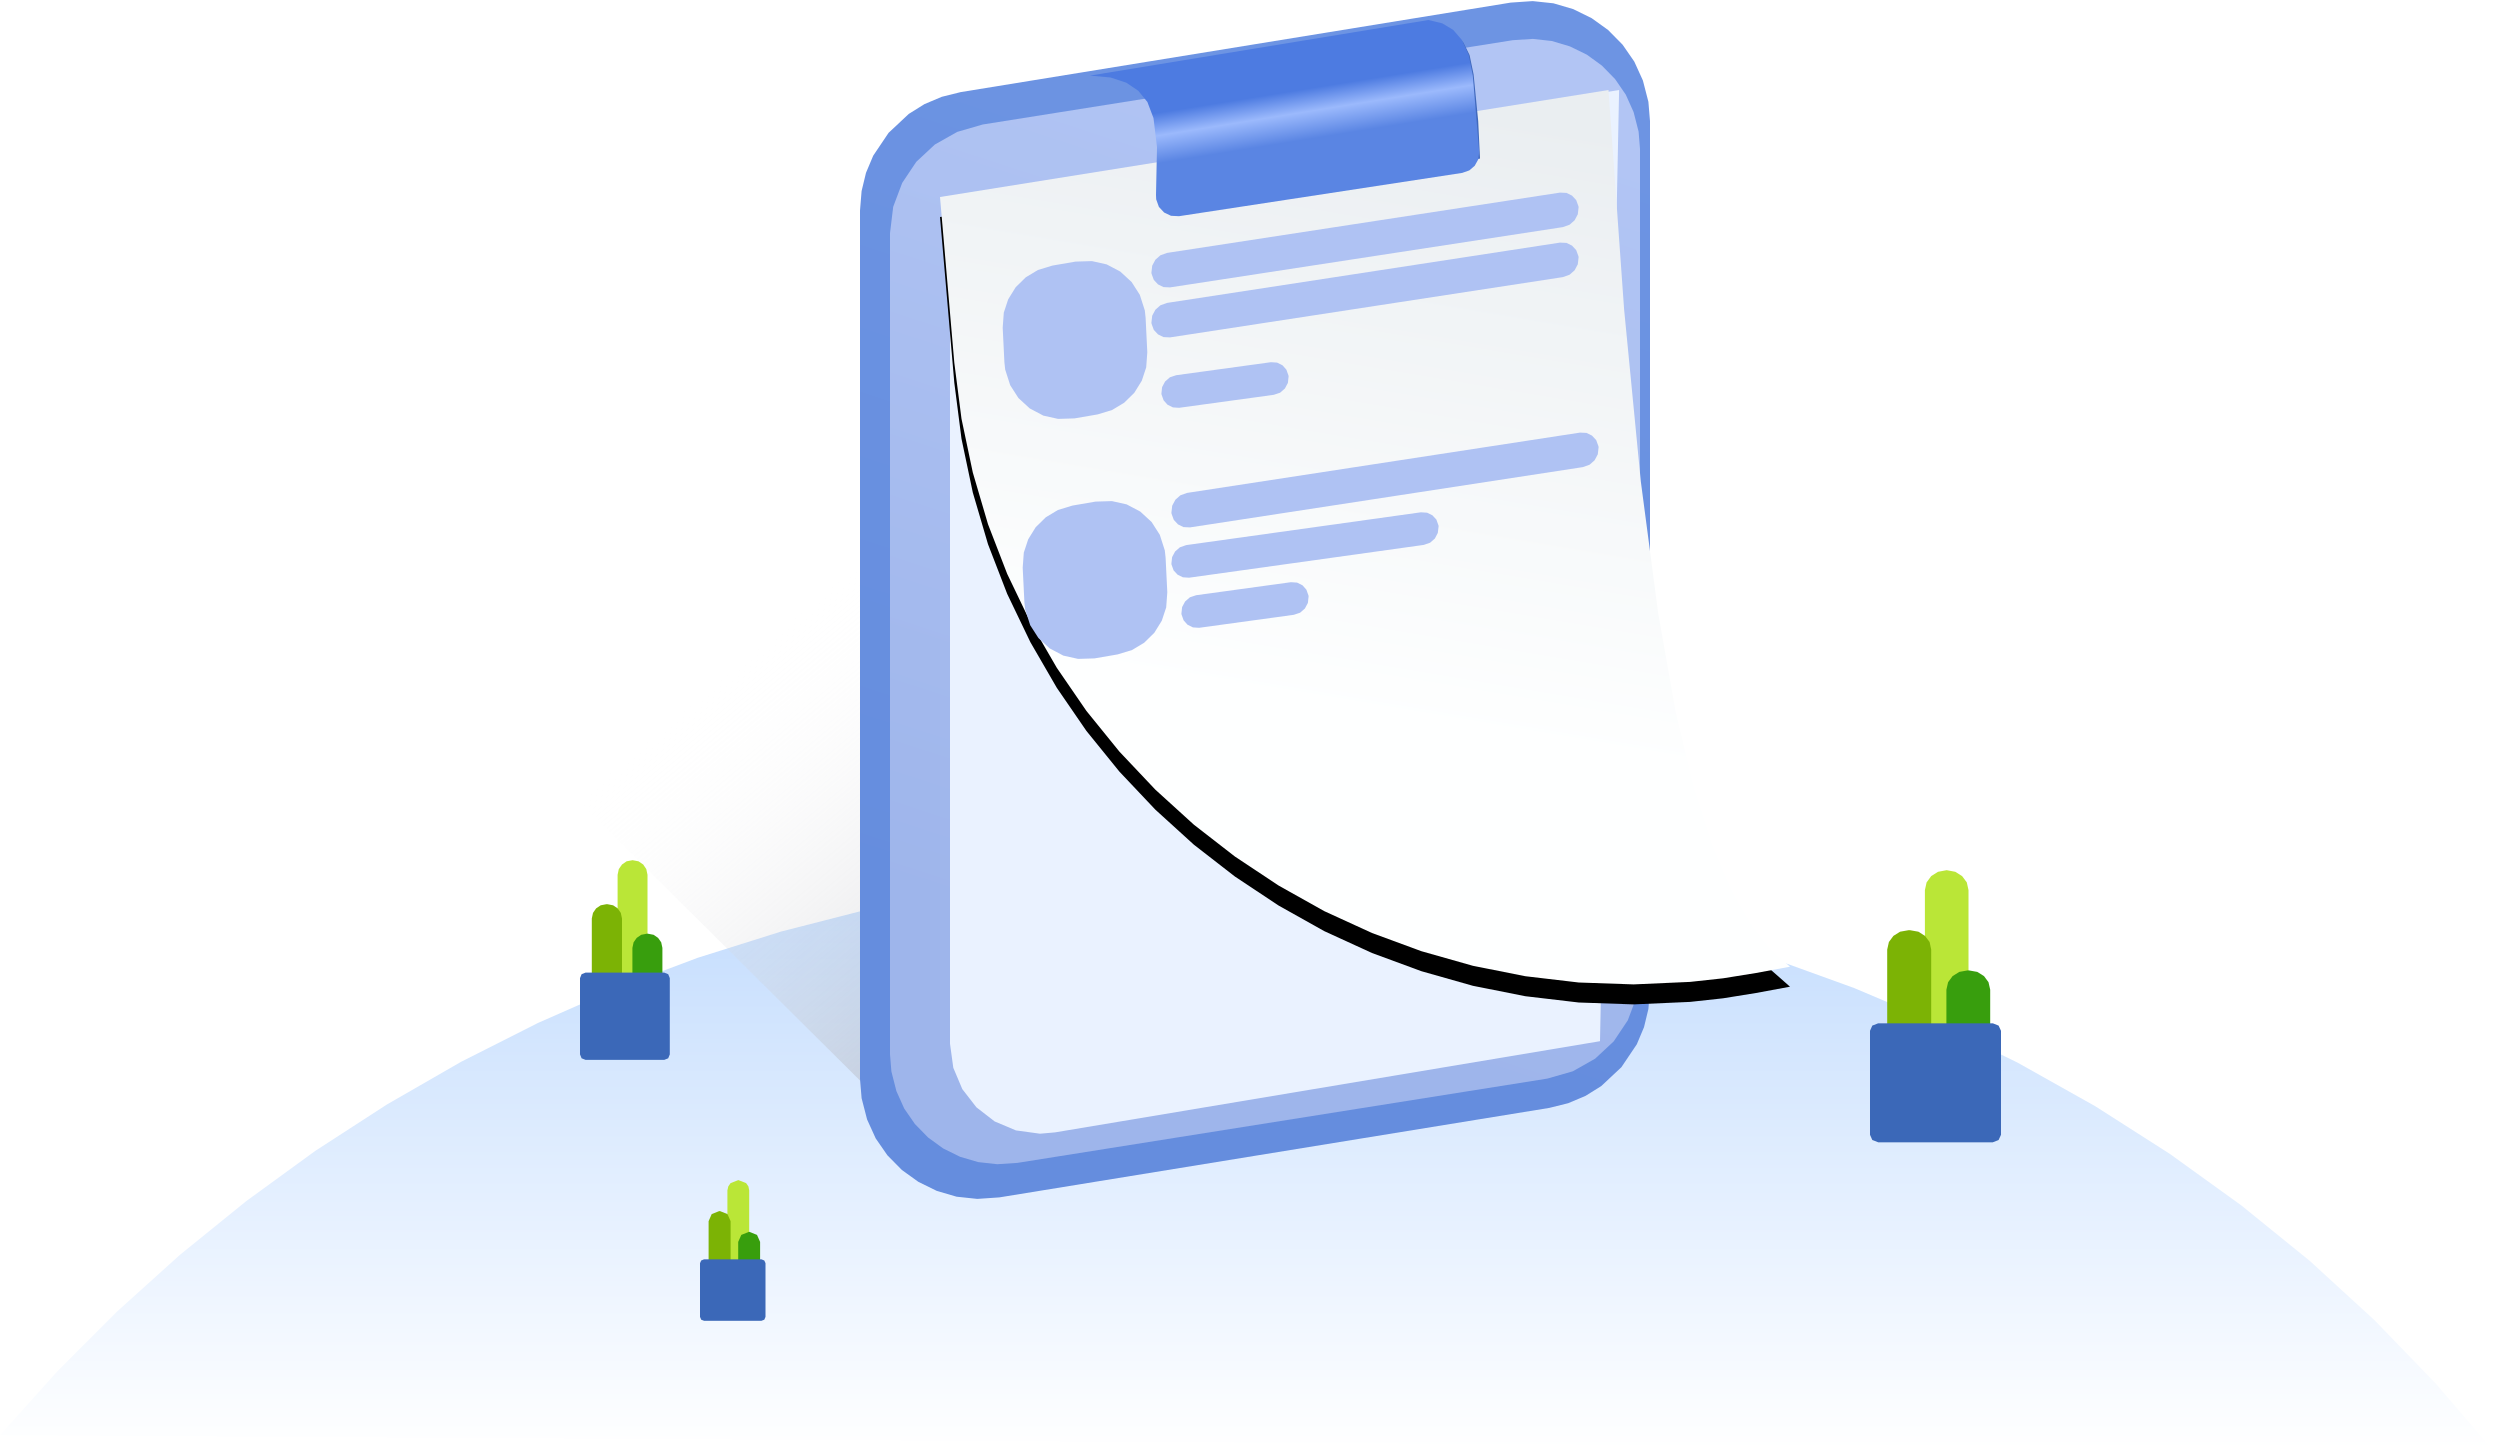 <?xml version="1.0" standalone="no"?><!DOCTYPE svg PUBLIC "-//W3C//DTD SVG 1.1//EN" "http://www.w3.org/Graphics/SVG/1.1/DTD/svg11.dtd"><svg height="145" legacy-metrics="false" node-id="1" sillyvg="true" template-height="145" template-width="250" version="1.1" viewBox="0 0 250 145" width="250" xmlns="http://www.w3.org/2000/svg" xmlns:xlink="http://www.w3.org/1999/xlink"><defs node-id="77"><linearGradient gradientUnits="objectBoundingBox" id="linearGradient-1" node-id="7" x1="0.5" x2="0.5" y1="0" y2="1"><stop offset="0" stop-color="#c1dbfe"></stop><stop offset="1" stop-color="#ffffff"></stop></linearGradient><linearGradient gradientUnits="objectBoundingBox" id="linearGradient-2" node-id="10" x1="0.537" x2="0.147" y1="0.69" y2="0.396"><stop offset="0" stop-color="#adaeb6"></stop><stop offset="1" stop-color="#ffffff" stop-opacity="0"></stop></linearGradient><linearGradient gradientUnits="objectBoundingBox" id="linearGradient-3" node-id="13" x1="0.5" x2="0.324" y1="0" y2="0.826"><stop offset="0" stop-color="#6d94e3"></stop><stop offset="1" stop-color="#658dde"></stop></linearGradient><linearGradient gradientUnits="objectBoundingBox" id="linearGradient-4" node-id="16" x1="0.5" x2="0.32" y1="0" y2="0.826"><stop offset="0" stop-color="#b2c5f4"></stop><stop offset="1" stop-color="#9eb5eb"></stop></linearGradient><filter height="1.161" id="filter-7" node-id="23" width="1.341" x="-0.171" y="-0.123"><feOffset color-interpolation-filters="linearRGB" dx="0" dy="2" in="SourceAlpha" result="shadowOffsetOuter1"></feOffset><feGaussianBlur color-interpolation-filters="linearRGB" in="shadowOffsetOuter1" result="shadowBlurOuter1" stdDeviation="4.5 4.5"></feGaussianBlur><feColorMatrix color-interpolation-filters="linearRGB" in="shadowBlurOuter1" result="result3" type="matrix" values="0 0 0 0 0.654 0 0 0 0 0.654 0 0 0 0 0.654 0 0 0 0.145 0"></feColorMatrix></filter><linearGradient gradientUnits="objectBoundingBox" id="linearGradient-5" node-id="19" x1="0.5" x2="0.391" y1="0" y2="0.684"><stop offset="0" stop-color="#eaeef1"></stop><stop offset="1" stop-color="#feffff"></stop></linearGradient><linearGradient gradientUnits="objectBoundingBox" id="linearGradient-8" node-id="27" x1="0.5" x2="0.575" y1="0.369" y2="0.603"><stop offset="0" stop-color="#4d7be1"></stop><stop offset="0.452" stop-color="#9bb9fc"></stop><stop offset="1" stop-color="#5a85e3"></stop></linearGradient></defs><g node-id="187"><g node-id="188"><path d="M 249.28 145.00 L 243.55 138.33 L 237.46 132.03 L 230.99 126.10 L 224.13 120.54 L 216.97 115.38 L 209.52 110.62 L 201.77 106.27 L 193.69 102.31 L 185.43 98.81 L 176.95 95.74 L 168.25 93.12 L 159.29 90.93 L 150.26 89.23 L 141.09 88.00 L 131.76 87.26 L 122.26 87.00 L 113.06 87.27 L 104.07 88.02 L 95.27 89.26 L 86.64 90.97 L 78.09 93.16 L 69.77 95.78 L 61.69 98.82 L 53.81 102.29 L 46.11 106.18 L 38.69 110.45 L 31.54 115.08 L 24.64 120.10 L 18.01 125.47 L 11.70 131.16 L 5.70 137.17 L 0.00 143.52 L 5.81 143.55 L 21.73 143.65 L 45.51 143.79 L 74.92 143.96 L 107.69 144.16 L 141.59 144.36 L 174.37 144.55 L 203.77 144.73 L 227.56 144.87 L 243.48 144.97 L 249.28 145.00 Z" fill="url(#linearGradient-1)" fill-rule="evenodd" group-id="1,2" id="椭圆形" node-id="34" stroke-linecap="butt" stroke-width="1" target-height="58" target-width="249.284" target-x="0" target-y="87"></path><g node-id="189"><path d="M 93.00 115.00 L 158.00 107.43 L 99.63 46.00 L 49.00 71.32 Z" fill="url(#linearGradient-2)" fill-opacity="0.432" fill-rule="evenodd" group-id="1,2,3" id="路径-4" node-id="35" stroke-linecap="butt" stroke-opacity="0.432" stroke-width="1" target-height="69" target-width="109" target-x="49" target-y="46"></path></g><g node-id="190"><g node-id="194"><g node-id="198"><path d="M 64.75 97.60 L 61.76 97.60 L 61.76 87.48 L 61.88 86.91 L 62.20 86.45 L 62.66 86.13 L 63.25 86.02 L 63.26 86.02 L 63.85 86.13 L 64.32 86.45 L 64.63 86.91 L 64.75 87.48 L 64.75 97.60 Z" fill="#bae637" fill-rule="evenodd" group-id="1,2,4,8,12" node-id="137" stroke-linecap="butt" stroke-width="1" target-height="11.581" target-width="2.991" target-x="61.761" target-y="86.018"></path></g><path d="M 66.24 100.08 L 63.24 100.08 L 63.24 94.79 L 63.36 94.23 L 63.67 93.79 L 64.12 93.48 L 64.69 93.37 L 64.79 93.37 L 65.36 93.48 L 65.81 93.79 L 66.12 94.23 L 66.24 94.79 L 66.24 100.08 Z" fill="#389e0d" fill-rule="evenodd" group-id="1,2,4,8" id="Fill-3" node-id="40" stroke-linecap="butt" stroke-width="1" target-height="6.706" target-width="3" target-x="63.24" target-y="93.37"></path><path d="M 62.20 97.59 L 59.18 97.59 L 59.18 91.85 L 59.30 91.29 L 59.61 90.84 L 60.07 90.53 L 60.64 90.42 L 60.74 90.42 L 61.31 90.53 L 61.77 90.84 L 62.08 91.29 L 62.20 91.85 L 62.20 97.59 Z" fill="#7cb305" fill-rule="evenodd" group-id="1,2,4,8" id="Fill-5" node-id="41" stroke-linecap="butt" stroke-width="1" target-height="7.175" target-width="3.02" target-x="59.18" target-y="90.418"></path><path d="M 66.42 105.99 L 58.56 105.99 L 58.16 105.83 L 58.00 105.44 L 58.00 97.81 L 58.16 97.42 L 58.56 97.26 L 66.42 97.26 L 66.82 97.42 L 66.98 97.81 L 66.98 105.44 L 66.82 105.83 L 66.42 105.99" fill="#3b68b8" fill-rule="evenodd" group-id="1,2,4,8,13" node-id="143" stroke-linecap="butt" stroke-width="1" target-height="8.732" target-width="8.981" target-x="58" target-y="97.257"></path></g></g><g node-id="191"><g node-id="195"><g node-id="200"><path d="M 196.85 102.80 L 192.49 102.80 L 192.49 89.01 L 192.66 88.24 L 193.12 87.61 L 193.80 87.18 L 194.65 87.02 L 194.68 87.02 L 195.53 87.18 L 196.21 87.61 L 196.68 88.24 L 196.85 89.01 L 196.85 102.80 Z" fill="#bae637" fill-rule="evenodd" group-id="1,2,5,9,14" node-id="151" stroke-linecap="butt" stroke-width="1" target-height="15.773" target-width="4.362" target-x="192.485" target-y="87.024"></path></g><path d="M 199.02 106.17 L 194.64 106.17 L 194.64 98.97 L 194.81 98.22 L 195.26 97.61 L 195.93 97.19 L 196.76 97.04 L 196.89 97.04 L 197.73 97.19 L 198.40 97.61 L 198.85 98.22 L 199.02 98.97 L 199.02 106.17 Z" fill="#389e0d" fill-rule="evenodd" group-id="1,2,5,9" id="Fill-3" node-id="48" stroke-linecap="butt" stroke-width="1" target-height="9.133" target-width="4.375" target-x="194.642" target-y="97.039"></path><path d="M 193.12 102.79 L 188.72 102.79 L 188.72 94.96 L 188.89 94.20 L 189.34 93.59 L 190.01 93.17 L 190.85 93.02 L 191.00 93.02 L 191.84 93.17 L 192.50 93.59 L 192.96 94.20 L 193.12 94.96 L 193.12 102.79 Z" fill="#7cb305" fill-rule="evenodd" group-id="1,2,5,9" id="Fill-5" node-id="49" stroke-linecap="butt" stroke-width="1" target-height="9.773" target-width="4.404" target-x="188.721" target-y="93.018"></path><path d="M 199.28 114.23 L 187.82 114.23 L 187.23 114.00 L 187.00 113.48 L 187.00 103.08 L 187.23 102.56 L 187.82 102.33 L 199.28 102.33 L 199.86 102.56 L 200.10 103.08 L 200.10 113.48 L 199.86 114.00 L 199.28 114.23" fill="#3b68b8" fill-rule="evenodd" group-id="1,2,5,9,15" node-id="157" stroke-linecap="butt" stroke-width="1" target-height="11.893" target-width="13.097" target-x="187" target-y="102.332"></path></g></g><g node-id="192"><g node-id="196"><g node-id="202"><path d="M 74.92 126.17 L 72.74 126.17 L 72.74 119.04 L 72.83 118.64 L 73.06 118.31 L 73.83 118.01 L 73.84 118.01 L 74.61 118.31 L 74.84 118.64 L 74.92 119.04 L 74.92 126.17 Z" fill="#bae637" fill-rule="evenodd" group-id="1,2,6,10,16" node-id="165" stroke-linecap="butt" stroke-width="1" target-height="8.159" target-width="2.181" target-x="72.743" target-y="118.013"></path></g><path d="M 76.01 127.92 L 73.82 127.92 L 73.82 124.19 L 74.13 123.49 L 74.88 123.19 L 74.95 123.19 L 75.70 123.49 L 76.01 124.19 L 76.01 127.92 Z" fill="#389e0d" fill-rule="evenodd" group-id="1,2,6,10" id="Fill-3" node-id="56" stroke-linecap="butt" stroke-width="1" target-height="4.724" target-width="2.188" target-x="73.821" target-y="123.192"></path><path d="M 73.06 126.17 L 70.86 126.17 L 70.86 122.12 L 71.17 121.41 L 71.92 121.11 L 72.00 121.11 L 72.75 121.41 L 73.06 122.12 L 73.06 126.17 Z" fill="#7cb305" fill-rule="evenodd" group-id="1,2,6,10" id="Fill-5" node-id="57" stroke-linecap="butt" stroke-width="1" target-height="5.055" target-width="2.202" target-x="70.86" target-y="121.113"></path><path d="M 76.14 132.08 L 70.41 132.08 L 70.12 131.97 L 70.00 131.69 L 70.00 126.32 L 70.12 126.05 L 70.41 125.93 L 76.14 125.93 L 76.43 126.05 L 76.55 126.32 L 76.55 131.69 L 76.43 131.97 L 76.14 132.08" fill="#3b68b8" fill-rule="evenodd" group-id="1,2,6,10,17" node-id="171" stroke-linecap="butt" stroke-width="1" target-height="6.152" target-width="6.548" target-x="70" target-y="125.93"></path></g></g><path d="M 96.07 9.21 L 151.07 0.26 L 153.27 0.11 L 155.34 0.33 L 157.32 0.91 L 159.17 1.82 L 160.81 3.00 L 162.26 4.47 L 163.43 6.16 L 164.29 8.05 L 164.84 10.18 L 165.00 12.11 L 165.00 98.95 L 164.84 100.90 L 164.40 102.72 L 163.68 104.43 L 162.14 106.72 L 160.12 108.61 L 158.55 109.59 L 156.82 110.32 L 154.93 110.79 L 99.93 119.74 L 97.73 119.89 L 95.66 119.67 L 93.68 119.09 L 91.83 118.18 L 90.19 117.00 L 88.74 115.53 L 87.57 113.84 L 86.71 111.95 L 86.16 109.82 L 86.00 107.89 L 86.00 21.05 L 86.16 19.10 L 86.60 17.28 L 87.32 15.57 L 88.86 13.28 L 90.88 11.39 L 92.45 10.41 L 94.18 9.68 L 96.07 9.21 Z" fill="url(#linearGradient-3)" fill-rule="evenodd" group-id="1,2" id="矩形" node-id="60" stroke-linecap="butt" stroke-width="1" target-height="119.772" target-width="79" target-x="86" target-y="0.114"></path><path d="M 98.27 12.45 L 151.27 4.02 L 153.28 3.89 L 155.18 4.10 L 156.99 4.64 L 158.69 5.47 L 160.19 6.56 L 161.51 7.91 L 162.58 9.47 L 163.36 11.21 L 163.86 13.16 L 164.00 14.89 L 164.00 97.00 L 163.68 99.64 L 162.78 102.03 L 161.37 104.14 L 159.51 105.87 L 157.28 107.13 L 154.73 107.86 L 101.73 116.29 L 99.72 116.42 L 97.82 116.21 L 96.01 115.68 L 94.31 114.84 L 92.81 113.75 L 91.49 112.40 L 90.42 110.85 L 89.64 109.11 L 89.14 107.15 L 89.00 105.43 L 89.00 23.32 L 89.32 20.68 L 90.22 18.29 L 91.63 16.18 L 93.49 14.45 L 95.72 13.19 L 98.27 12.45 Z" fill="url(#linearGradient-4)" fill-rule="evenodd" group-id="1,2" id="矩形备份-14" node-id="61" stroke-linecap="butt" stroke-width="1" target-height="112.526" target-width="75" target-x="89" target-y="3.894"></path><path d="M 95.00 19.77 L 95.00 104.37 L 95.33 106.78 L 96.23 108.91 L 97.64 110.73 L 99.46 112.14 L 101.59 113.04 L 104.00 113.37 L 105.49 113.24 L 160.00 104.12 L 160.00 104.12 L 161.91 9.00 L 95.00 19.77 Z" fill="#eaf2ff" fill-rule="evenodd" group-id="1,2" id="路径-3" node-id="62" stroke-linecap="butt" stroke-width="1" target-height="104.368" target-width="66.908" target-x="95" target-y="9"></path><path d="M 94.00 19.70 L 95.43 36.27 L 96.15 41.88 L 97.28 47.25 L 98.80 52.42 L 100.72 57.39 L 103.04 62.22 L 105.68 66.78 L 108.64 71.09 L 111.94 75.16 L 115.54 78.97 L 119.39 82.47 L 123.50 85.66 L 127.87 88.56 L 132.44 91.12 L 137.20 93.30 L 142.14 95.12 L 147.29 96.58 L 152.52 97.62 L 157.87 98.25 L 163.36 98.44 L 169.01 98.19 L 172.31 97.83 L 175.60 97.30 L 179.00 96.67 L 179.00 96.67 L 177.07 94.97 L 175.14 92.52 L 173.20 89.15 L 171.27 84.64 L 169.38 78.75 L 167.57 71.21 L 165.82 61.33 L 164.08 48.13 L 162.41 30.93 L 160.85 9.00 L 94.00 19.70 Z" fill="#000000" fill-rule="evenodd" filter="url(#filter-7)" group-id="1,2,7,11" node-id="182" stroke-linecap="butt" stroke-width="1" target-height="89.438" target-width="85" target-x="94" target-y="9"></path><path d="M 94.00 19.70 L 95.43 36.27 L 96.15 41.88 L 97.28 47.25 L 98.80 52.42 L 100.72 57.39 L 103.04 62.22 L 105.68 66.78 L 108.64 71.09 L 111.94 75.16 L 115.54 78.97 L 119.39 82.47 L 123.50 85.66 L 127.87 88.56 L 132.44 91.12 L 137.20 93.30 L 142.14 95.12 L 147.29 96.58 L 152.52 97.62 L 157.87 98.25 L 163.36 98.44 L 169.01 98.19 L 172.31 97.83 L 175.60 97.30 L 179.00 96.67 L 179.00 96.67 L 177.07 94.97 L 175.14 92.52 L 173.20 89.15 L 171.27 84.64 L 169.38 78.75 L 167.57 71.21 L 165.82 61.33 L 164.08 48.13 L 162.41 30.93 L 160.85 9.00 L 94.00 19.70 Z" fill="url(#linearGradient-5)" fill-rule="evenodd" group-id="1,2,7" node-id="185" stroke-linecap="butt" stroke-width="1" target-height="89.438" target-width="85" target-x="94" target-y="9"></path><path d="M 110.00 7.44 L 143.38 3.03 L 144.60 3.07 L 145.56 3.47 L 146.34 4.25 L 146.96 5.51 L 147.36 7.44 L 147.82 12.10 L 148.00 15.86 L 118.05 20.60 L 117.25 20.57 L 116.56 20.25 L 116.05 19.69 L 115.76 18.94 L 115.74 18.52 L 115.76 14.07 L 115.37 11.38 L 114.76 9.88 L 113.53 8.53 L 111.98 7.72 L 110.00 7.44 Z" fill="#4069bd" fill-rule="evenodd" group-id="1,2" id="路径-2备份" node-id="66" stroke-linecap="butt" stroke-width="1" target-height="17.573" target-width="38" target-x="110" target-y="3.032"></path><path d="M 109.00 7.56 L 142.84 2.00 L 144.22 2.33 L 145.32 2.99 L 146.20 4.01 L 146.87 5.49 L 147.28 7.56 L 147.92 15.21 L 147.82 15.95 L 147.47 16.58 L 146.93 17.04 L 146.22 17.29 L 117.90 21.62 L 117.10 21.58 L 116.41 21.25 L 115.89 20.69 L 115.62 19.94 L 115.60 19.50 L 115.70 14.71 L 115.35 11.81 L 114.74 10.20 L 113.83 9.08 L 112.63 8.27 L 111.05 7.75 L 109.00 7.56 Z" fill="url(#linearGradient-8)" fill-rule="evenodd" group-id="1,2" id="路径-2" node-id="67" stroke-linecap="butt" stroke-width="1" target-height="19.616" target-width="38.918" target-x="109" target-y="2"></path><path d="M 105.23 26.56 L 107.55 26.16 L 109.19 26.11 L 110.67 26.44 L 112.03 27.16 L 113.16 28.20 L 113.98 29.48 L 114.48 31.04 L 114.56 31.77 L 114.73 35.23 L 114.62 36.74 L 114.18 38.07 L 113.43 39.28 L 112.41 40.28 L 111.21 41.00 L 109.77 41.44 L 107.45 41.84 L 105.81 41.89 L 104.33 41.56 L 102.97 40.84 L 101.84 39.80 L 101.02 38.52 L 100.52 36.96 L 100.44 36.23 L 100.27 32.77 L 100.38 31.26 L 100.82 29.93 L 101.57 28.72 L 102.59 27.72 L 103.79 27.00 L 105.23 26.56 Z" fill="#afc2f3" fill-rule="evenodd" group-id="1,2" id="矩形" node-id="68" stroke-linecap="butt" stroke-width="1" target-height="15.789" target-width="14.47" target-x="100.265" target-y="26.105"></path><path d="M 107.23 50.56 L 109.55 50.16 L 111.19 50.11 L 112.67 50.44 L 114.03 51.16 L 115.16 52.20 L 115.98 53.48 L 116.48 55.04 L 116.56 55.77 L 116.73 59.23 L 116.62 60.74 L 116.18 62.07 L 115.43 63.28 L 114.41 64.28 L 113.21 65.00 L 111.77 65.44 L 109.45 65.84 L 107.81 65.89 L 106.33 65.56 L 104.97 64.84 L 103.84 63.80 L 103.02 62.52 L 102.52 60.96 L 102.44 60.23 L 102.27 56.77 L 102.38 55.26 L 102.82 53.93 L 103.57 52.72 L 104.59 51.72 L 105.79 51.00 L 107.23 50.56 Z" fill="#afc2f3" fill-rule="evenodd" group-id="1,2" id="矩形备份-18" node-id="69" stroke-linecap="butt" stroke-width="1" target-height="15.789" target-width="14.47" target-x="102.265" target-y="50.105"></path><path d="M 116.71 25.29 L 156.00 19.26 L 156.65 19.29 L 157.20 19.56 L 157.62 20.01 L 157.84 20.61 L 157.86 20.72 L 157.78 21.43 L 157.46 22.03 L 156.96 22.47 L 156.29 22.71 L 117.00 28.74 L 116.35 28.71 L 115.80 28.44 L 115.38 27.99 L 115.16 27.39 L 115.14 27.28 L 115.22 26.57 L 115.54 25.97 L 116.04 25.53 L 116.71 25.29 Z" fill="#afc2f3" fill-rule="evenodd" group-id="1,2" id="矩形备份-15" node-id="70" stroke-linecap="butt" stroke-width="1" target-height="9.475" target-width="42.714" target-x="115.143" target-y="19.262"></path><path d="M 118.71 49.29 L 158.00 43.26 L 158.65 43.29 L 159.20 43.56 L 159.62 44.01 L 159.84 44.61 L 159.86 44.72 L 159.78 45.43 L 159.46 46.03 L 158.96 46.47 L 158.29 46.71 L 119.00 52.74 L 118.35 52.71 L 117.80 52.44 L 117.38 51.99 L 117.16 51.39 L 117.14 51.28 L 117.22 50.57 L 117.54 49.97 L 118.04 49.53 L 118.71 49.29 Z" fill="#afc2f3" fill-rule="evenodd" group-id="1,2" id="矩形备份-19" node-id="71" stroke-linecap="butt" stroke-width="1" target-height="9.475" target-width="42.714" target-x="117.143" target-y="43.262"></path><path d="M 116.71 30.29 L 156.00 24.26 L 156.65 24.29 L 157.20 24.56 L 157.62 25.01 L 157.84 25.61 L 157.86 25.72 L 157.78 26.43 L 157.46 27.03 L 156.96 27.47 L 156.29 27.71 L 117.00 33.74 L 116.35 33.71 L 115.80 33.44 L 115.38 32.99 L 115.16 32.39 L 115.14 32.28 L 115.22 31.57 L 115.54 30.97 L 116.04 30.53 L 116.71 30.29 Z" fill="#afc2f3" fill-rule="evenodd" group-id="1,2" id="矩形备份-16" node-id="72" stroke-linecap="butt" stroke-width="1" target-height="9.475" target-width="42.714" target-x="115.143" target-y="24.262"></path><path d="M 118.62 54.51 L 142.09 51.23 L 142.71 51.27 L 143.24 51.53 L 143.64 51.96 L 143.85 52.55 L 143.86 52.63 L 143.78 53.29 L 143.49 53.85 L 143.01 54.27 L 142.38 54.49 L 118.91 57.77 L 118.29 57.73 L 117.76 57.47 L 117.36 57.04 L 117.15 56.45 L 117.14 56.37 L 117.21 55.71 L 117.51 55.15 L 117.99 54.73 L 118.62 54.51 Z" fill="#afc2f3" fill-rule="evenodd" group-id="1,2" id="矩形备份-20" node-id="73" stroke-linecap="butt" stroke-width="1" target-height="6.546" target-width="26.71" target-x="117.145" target-y="51.227"></path><path d="M 117.62 37.52 L 127.09 36.22 L 127.71 36.26 L 128.25 36.53 L 128.64 36.97 L 128.85 37.56 L 128.86 37.63 L 128.79 38.29 L 128.49 38.85 L 128.01 39.27 L 127.38 39.48 L 117.91 40.78 L 117.29 40.74 L 116.75 40.47 L 116.36 40.03 L 116.15 39.44 L 116.14 39.37 L 116.21 38.71 L 116.51 38.15 L 116.99 37.73 L 117.62 37.52 Z" fill="#afc2f3" fill-rule="evenodd" group-id="1,2" id="矩形备份-17" node-id="74" stroke-linecap="butt" stroke-width="1" target-height="4.556" target-width="12.712" target-x="116.144" target-y="36.222"></path><path d="M 119.62 59.52 L 129.09 58.22 L 129.71 58.26 L 130.25 58.53 L 130.64 58.97 L 130.85 59.56 L 130.86 59.63 L 130.79 60.29 L 130.49 60.85 L 130.01 61.27 L 129.38 61.48 L 119.91 62.78 L 119.29 62.74 L 118.75 62.47 L 118.36 62.03 L 118.15 61.44 L 118.14 61.37 L 118.21 60.71 L 118.51 60.15 L 118.99 59.73 L 119.62 59.52 Z" fill="#afc2f3" fill-rule="evenodd" group-id="1,2" id="矩形备份-21" node-id="75" stroke-linecap="butt" stroke-width="1" target-height="4.556" target-width="12.712" target-x="118.144" target-y="58.222"></path></g></g></svg>